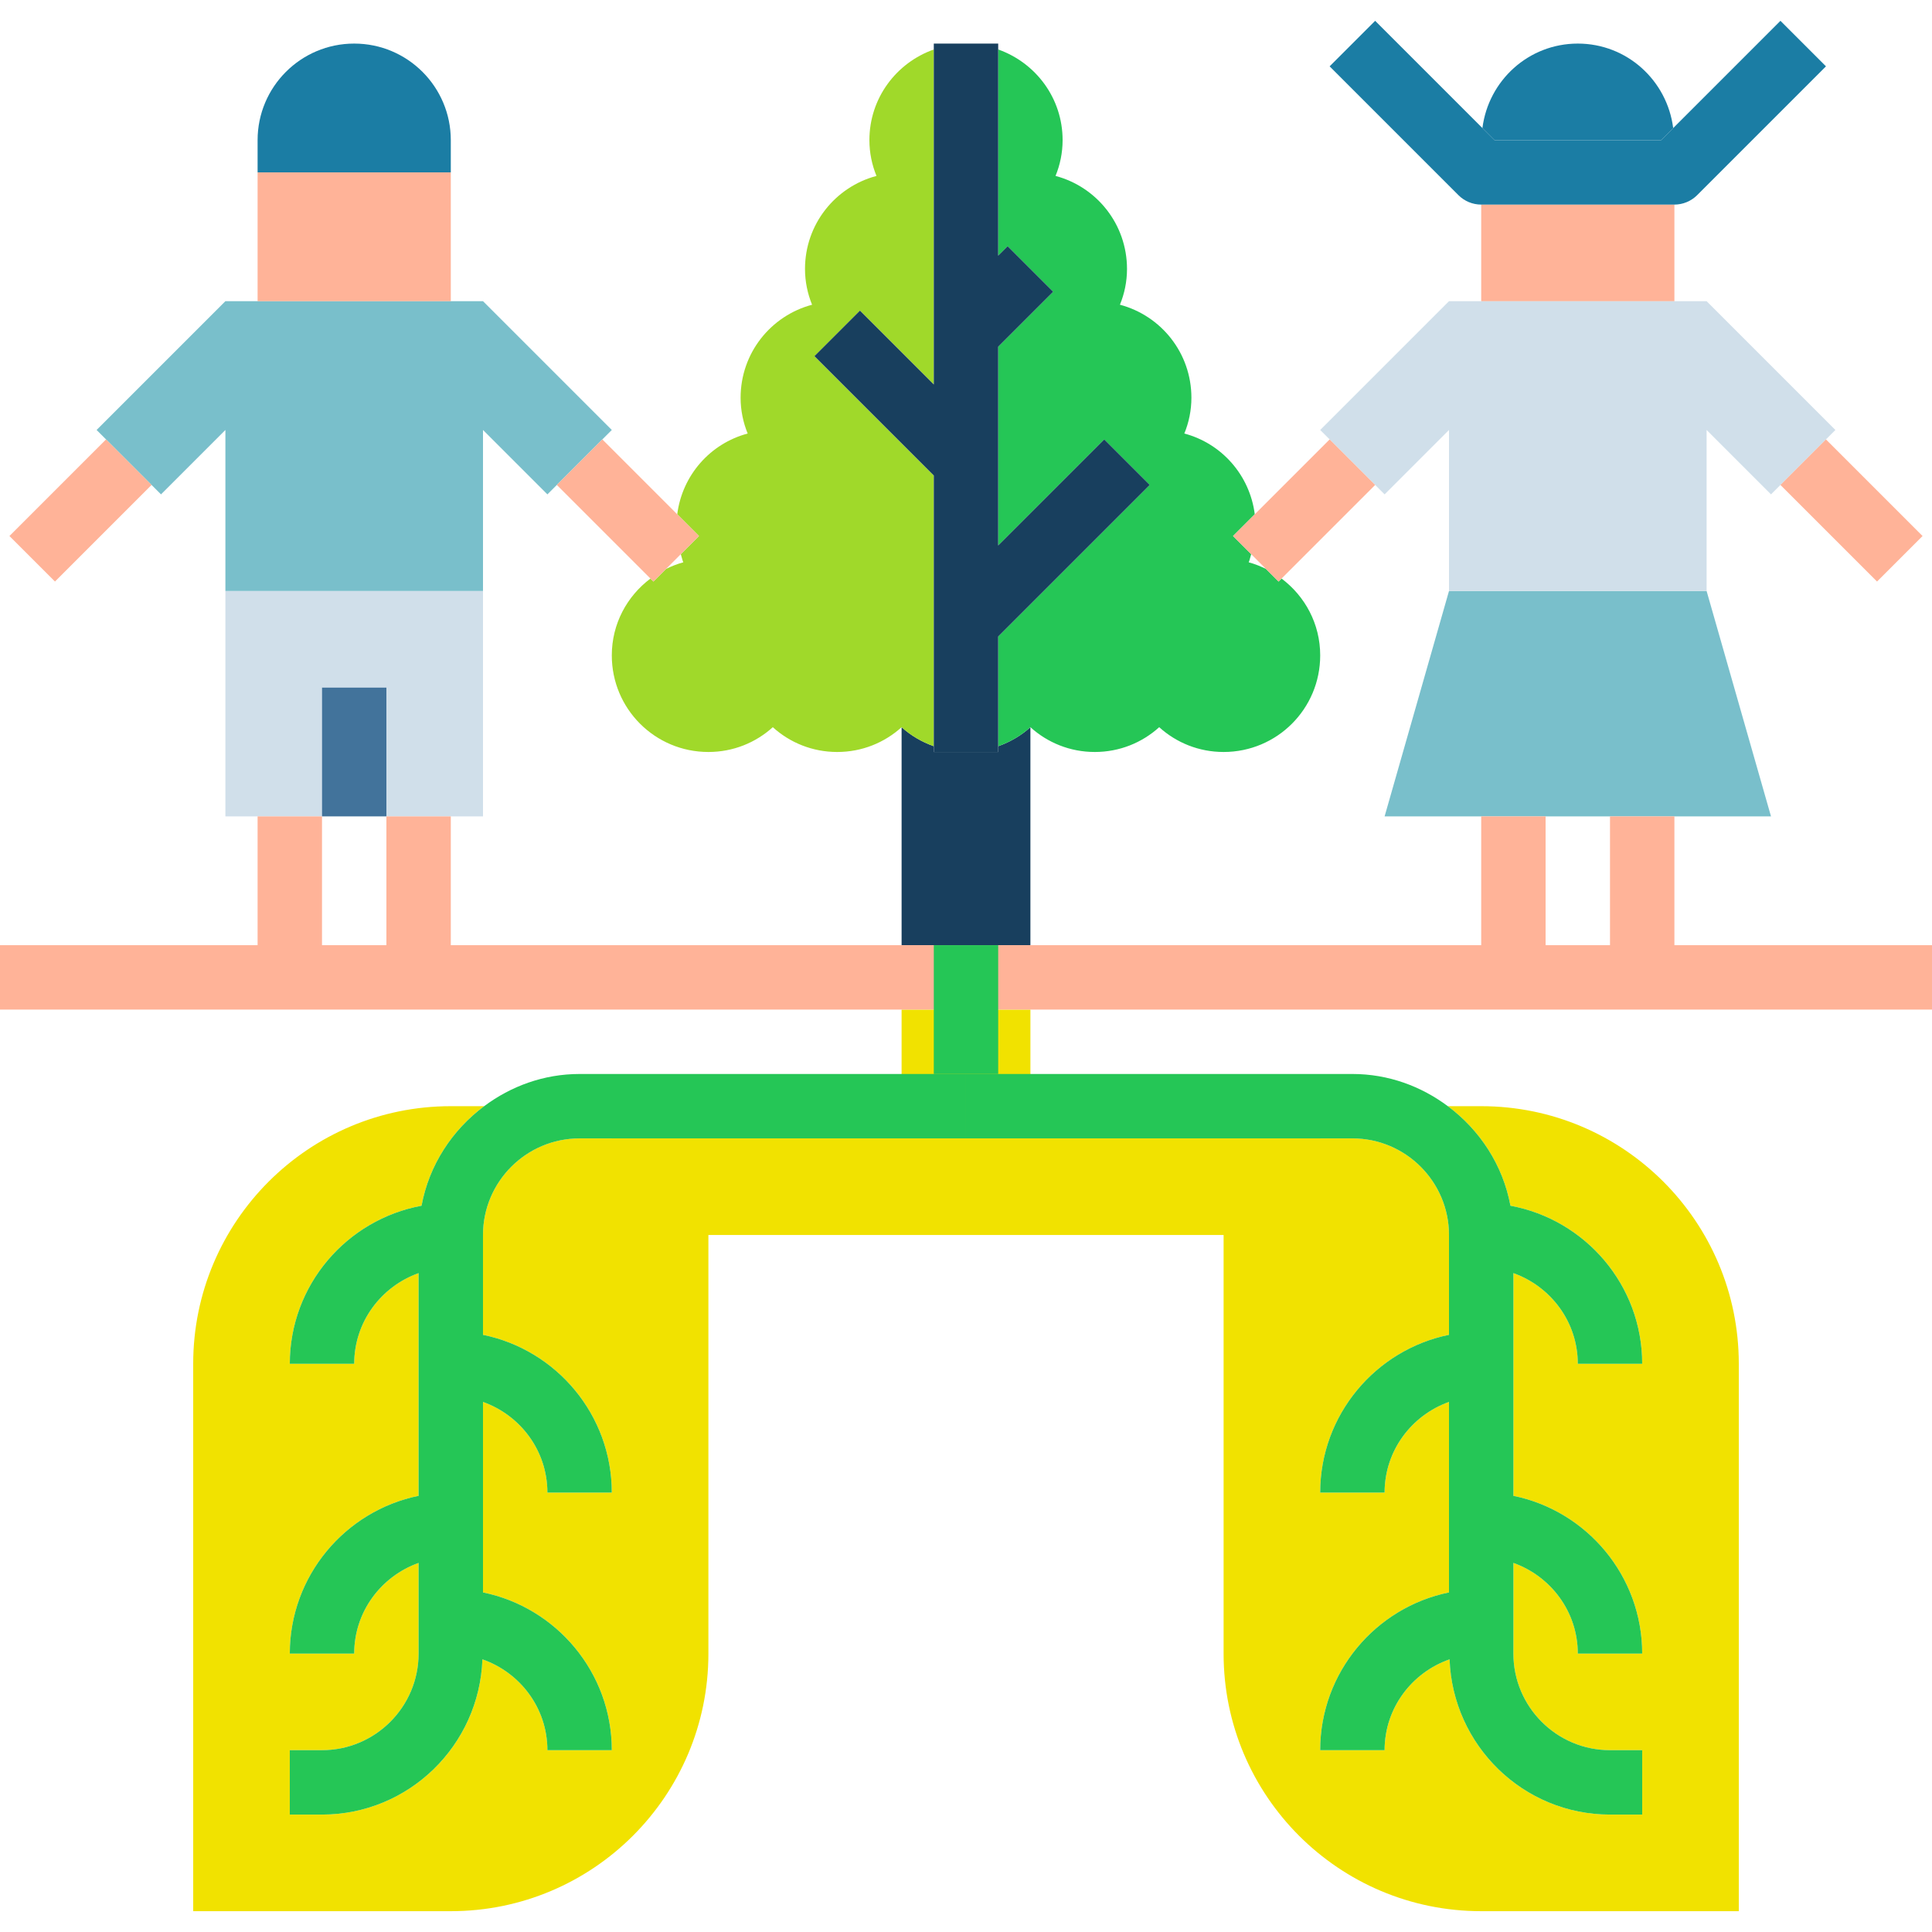 <?xml version="1.0" encoding="iso-8859-1"?>
<!-- Generator: Adobe Illustrator 19.0.0, SVG Export Plug-In . SVG Version: 6.00 Build 0)  -->
<svg version="1.1" id="Capa_1" xmlns="http://www.w3.org/2000/svg" xmlns:xlink="http://www.w3.org/1999/xlink" x="0px" y="0px"
	 viewBox="0 0 480 480" style="enable-background:new 0 0 480 480;" xml:space="preserve">
<path style="fill:#183F5E;" d="M248,185.396v1.432h-16v-1.432c-2.974-1.061-5.699-2.644-8-4.728v54.16h32v-54.16
	C253.699,182.752,250.974,184.335,248,185.396z"/>
<path style="fill:#F1E200;" d="M224,250.828v24h-72v8h-8c-13.234,0-24,10.766-24,24v24.809c18.234,3.717,32,19.876,32,39.191h-16
	c0-10.416-6.708-19.213-16-22.526v47.334c18.234,3.717,32,19.876,32,39.191h-16c0-10.469-6.778-19.298-16.145-22.571
	c-0.772,21.38-18.29,38.571-39.855,38.571h-8v-16h8c13.234,0,24-10.766,24-24v-22.526c-9.292,3.313-16,12.11-16,22.526H72
	c0-19.315,13.766-35.474,32-39.191v-55.334c-9.292,3.313-16,12.11-16,22.526H72c0-19.567,14.146-35.83,32.734-39.266
	c1.87-10.118,7.621-18.814,15.556-24.734H112c-35.346,0-64,28.654-64,64v136h64c35.346,0,64-28.654,64-64v-104h64h64v104
	c0,35.346,28.654,64,64,64h64v-136c0-35.346-28.654-64-64-64h-8.29c7.935,5.92,13.686,14.617,15.556,24.734
	C393.854,302.998,408,319.261,408,338.828h-16c0-10.416-6.708-19.213-16-22.526v55.334c18.234,3.717,32,19.876,32,39.191h-16
	c0-10.416-6.708-19.213-16-22.526v22.526c0,13.234,10.766,24,24,24h8v16h-8c-21.565,0-39.083-17.191-39.855-38.571
	C350.778,415.53,344,424.359,344,434.828h-16c0-19.315,13.766-35.474,32-39.191v-47.334c-9.292,3.313-16,12.11-16,22.526h-16
	c0-19.315,13.766-35.474,32-39.191v-24.809c0-13.234-10.766-24-24-24h-8v-8h-72v-24H224z"/>
<path style="fill:#A0D92A;" d="M169.146,137.682c0.209,0.675,0.35,1.384,0.614,2.026c-1.496,0.397-2.91,0.972-4.274,1.635
	l-3.142,3.142l-0.742-0.742c-5.808,4.355-9.602,11.235-9.602,19.086c0,13.28,10.72,24,24,24c6.16,0,11.76-2.32,16-6.16
	c4.24,3.84,9.84,6.16,16,6.16s11.76-2.32,16-6.16c2.301,2.084,5.026,3.667,8,4.728v-67.255l-29.656-29.656l11.313-11.313L232,95.516
	V12.292c-9.311,3.298-16,12.079-16,22.537c0,3.12,0.64,6.16,1.76,8.88c-10.24,2.72-17.76,12-17.76,23.12c0,3.12,0.64,6.16,1.76,8.88
	c-10.24,2.72-17.76,12-17.76,23.12c0,3.12,0.64,6.16,1.76,8.88c-9.28,2.465-16.263,10.337-17.502,20.065l5.399,5.399
	L169.146,137.682z"/>
<path style="fill:#25C656;" d="M250.344,61.172l11.313,11.313L248,86.141v49.375l26.344-26.344l11.313,11.313L248,158.141v27.255
	c2.974-1.061,5.699-2.644,8-4.728c4.24,3.84,9.84,6.16,16,6.16s11.76-2.32,16-6.16c4.24,3.84,9.84,6.16,16,6.16
	c13.28,0,24-10.72,24-24c0-7.851-3.793-14.73-9.602-19.086l-0.742,0.742l-3.142-3.142c-1.364-0.663-2.779-1.237-4.274-1.635
	c0.264-0.642,0.405-1.351,0.614-2.026l-4.51-4.51l5.399-5.399c-1.239-9.728-8.222-17.6-17.502-20.065c1.12-2.72,1.76-5.76,1.76-8.88
	c0-11.12-7.52-20.4-17.76-23.12c1.12-2.72,1.76-5.76,1.76-8.88c0-11.12-7.52-20.4-17.76-23.12c1.12-2.72,1.76-5.76,1.76-8.88
	c0-10.458-6.689-19.239-16-22.537v51.224L250.344,61.172z"/>
<polygon style="fill:#D0DFEA;" points="80,202.828 80,170.828 96,170.828 96,202.828 104,202.828 112,202.828 120,202.828 
	120,146.828 56,146.828 56,202.828 64,202.828 72,202.828 "/>
<polygon style="fill:#79BFCB;" points="120,106.828 136,122.828 138.344,120.484 144,114.828 149.656,109.172 152,106.828 
	120,74.828 112,74.828 64,74.828 56,74.828 24,106.828 26.344,109.172 32,114.828 37.656,120.484 40,122.828 56,106.828 56,146.828 
	120,146.828 "/>
<rect x="64" y="42.828" style="fill:#FFB398;" width="48" height="32"/>
<path style="fill:#1B7DA4;" d="M112,34.828c0-13.255-10.745-24-24-24s-24,10.745-24,24v8h48V34.828z"/>
<polygon style="fill:#79BFCB;" points="344,202.828 368,202.828 376,202.828 384,202.828 400,202.828 408,202.828 416,202.828 
	440,202.828 424,146.828 360,146.828 "/>
<polygon style="fill:#D0DFEA;" points="341.656,120.484 344,122.828 360,106.828 360,146.828 424,146.828 424,106.828 440,122.828 
	442.344,120.484 448,114.828 453.656,109.172 456,106.828 424,74.828 416,74.828 368,74.828 360,74.828 328,106.828 
	330.344,109.172 336,114.828 "/>
<path style="fill:#1B7DA4;" d="M412.688,34.828l3.009-3.009C414.202,20.001,404.224,10.828,392,10.828s-22.202,9.173-23.697,20.991
	l3.009,3.009H412.688z"/>
<rect x="368" y="50.828" style="fill:#FFB398;" width="48" height="24"/>
<path style="fill:#1B7DA4;" d="M421.656,48.484l32-32L442.344,5.172l-26.647,26.647l-3.009,3.009h-41.375l-3.009-3.009
	L341.656,5.172l-11.313,11.313l32,32c1.5,1.5,3.535,2.344,5.656,2.344h48C418.121,50.828,420.156,49.984,421.656,48.484z"/>
<g>
	<path style="fill:#25C656;" d="M104.734,299.563C86.146,302.998,72,319.261,72,338.828h16c0-10.416,6.708-19.213,16-22.526v55.334
		c-18.234,3.717-32,19.876-32,39.191h16c0-10.416,6.708-19.213,16-22.526v22.526c0,13.234-10.766,24-24,24h-8v16h8
		c21.565,0,39.083-17.191,39.855-38.571C129.222,415.53,136,424.359,136,434.828h16c0-19.315-13.766-35.474-32-39.191v-47.334
		c9.292,3.313,16,12.11,16,22.526h16c0-19.315-13.766-35.474-32-39.191v-24.809c0-13.234,10.766-24,24-24h96v-8v-8h-96
		c-8.917,0-17.067,3.043-23.71,8C112.355,280.749,106.604,289.445,104.734,299.563z"/>
	<path style="fill:#25C656;" d="M336,282.828c13.234,0,24,10.766,24,24v24.809c-18.234,3.717-32,19.876-32,39.191h16
		c0-10.416,6.708-19.213,16-22.526v47.334c-18.234,3.717-32,19.876-32,39.191h16c0-10.469,6.778-19.298,16.145-22.571
		c0.772,21.38,18.29,38.571,39.855,38.571h8v-16h-8c-13.234,0-24-10.766-24-24v-22.526c9.292,3.313,16,12.11,16,22.526h16
		c0-19.315-13.766-35.474-32-39.191v-55.334c9.292,3.313,16,12.11,16,22.526h16c0-19.567-14.146-35.83-32.734-39.266
		c-1.87-10.118-7.621-18.814-15.556-24.734c-6.643-4.957-14.793-8-23.71-8h-96v8v8H336z"/>
</g>
<polygon style="fill:#FFB398;" points="480,250.828 480,234.828 416,234.828 416,202.828 408,202.828 400,202.828 400,234.828 
	384,234.828 384,202.828 376,202.828 368,202.828 368,234.828 256,234.828 224,234.828 112,234.828 112,202.828 104,202.828 
	96,202.828 96,234.828 80,234.828 80,202.828 72,202.828 64,202.828 64,234.828 0,234.828 0,250.828 224,250.828 256,250.828 "/>
<polygon style="fill:#183F5E;" points="213.656,77.172 202.344,88.484 232,118.141 232,185.396 232,186.828 248,186.828 
	248,185.396 248,158.141 285.656,120.484 274.344,109.172 248,135.516 248,86.141 261.656,72.484 250.344,61.172 248,63.516 
	248,12.292 248,10.828 232,10.828 232,12.292 232,95.516 "/>
<polygon style="fill:#42739B;" points="80,170.828 80,202.828 88,202.828 96,202.828 96,170.828 "/>
<g>
	<polygon style="fill:#FFB398;" points="26.344,109.172 2.344,133.172 13.656,144.484 37.656,120.484 32,114.828 	"/>
	<polygon style="fill:#FFB398;" points="138.344,120.484 161.602,143.742 162.344,144.484 165.485,141.343 169.146,137.682 
		173.656,133.172 168.257,127.773 149.656,109.172 144,114.828 	"/>
	<polygon style="fill:#FFB398;" points="442.344,120.484 466.344,144.484 477.656,133.172 453.656,109.172 448,114.828 	"/>
	<polygon style="fill:#FFB398;" points="310.854,137.682 314.515,141.343 317.656,144.484 318.398,143.742 341.656,120.484 
		336,114.828 330.344,109.172 311.743,127.773 306.344,133.172 	"/>
</g>
<rect x="232" y="234.828" style="fill:#25C656;" width="16" height="32"/>
<g>
</g>
<g>
</g>
<g>
</g>
<g>
</g>
<g>
</g>
<g>
</g>
<g>
</g>
<g>
</g>
<g>
</g>
<g>
</g>
<g>
</g>
<g>
</g>
<g>
</g>
<g>
</g>
<g>
</g>
</svg>

